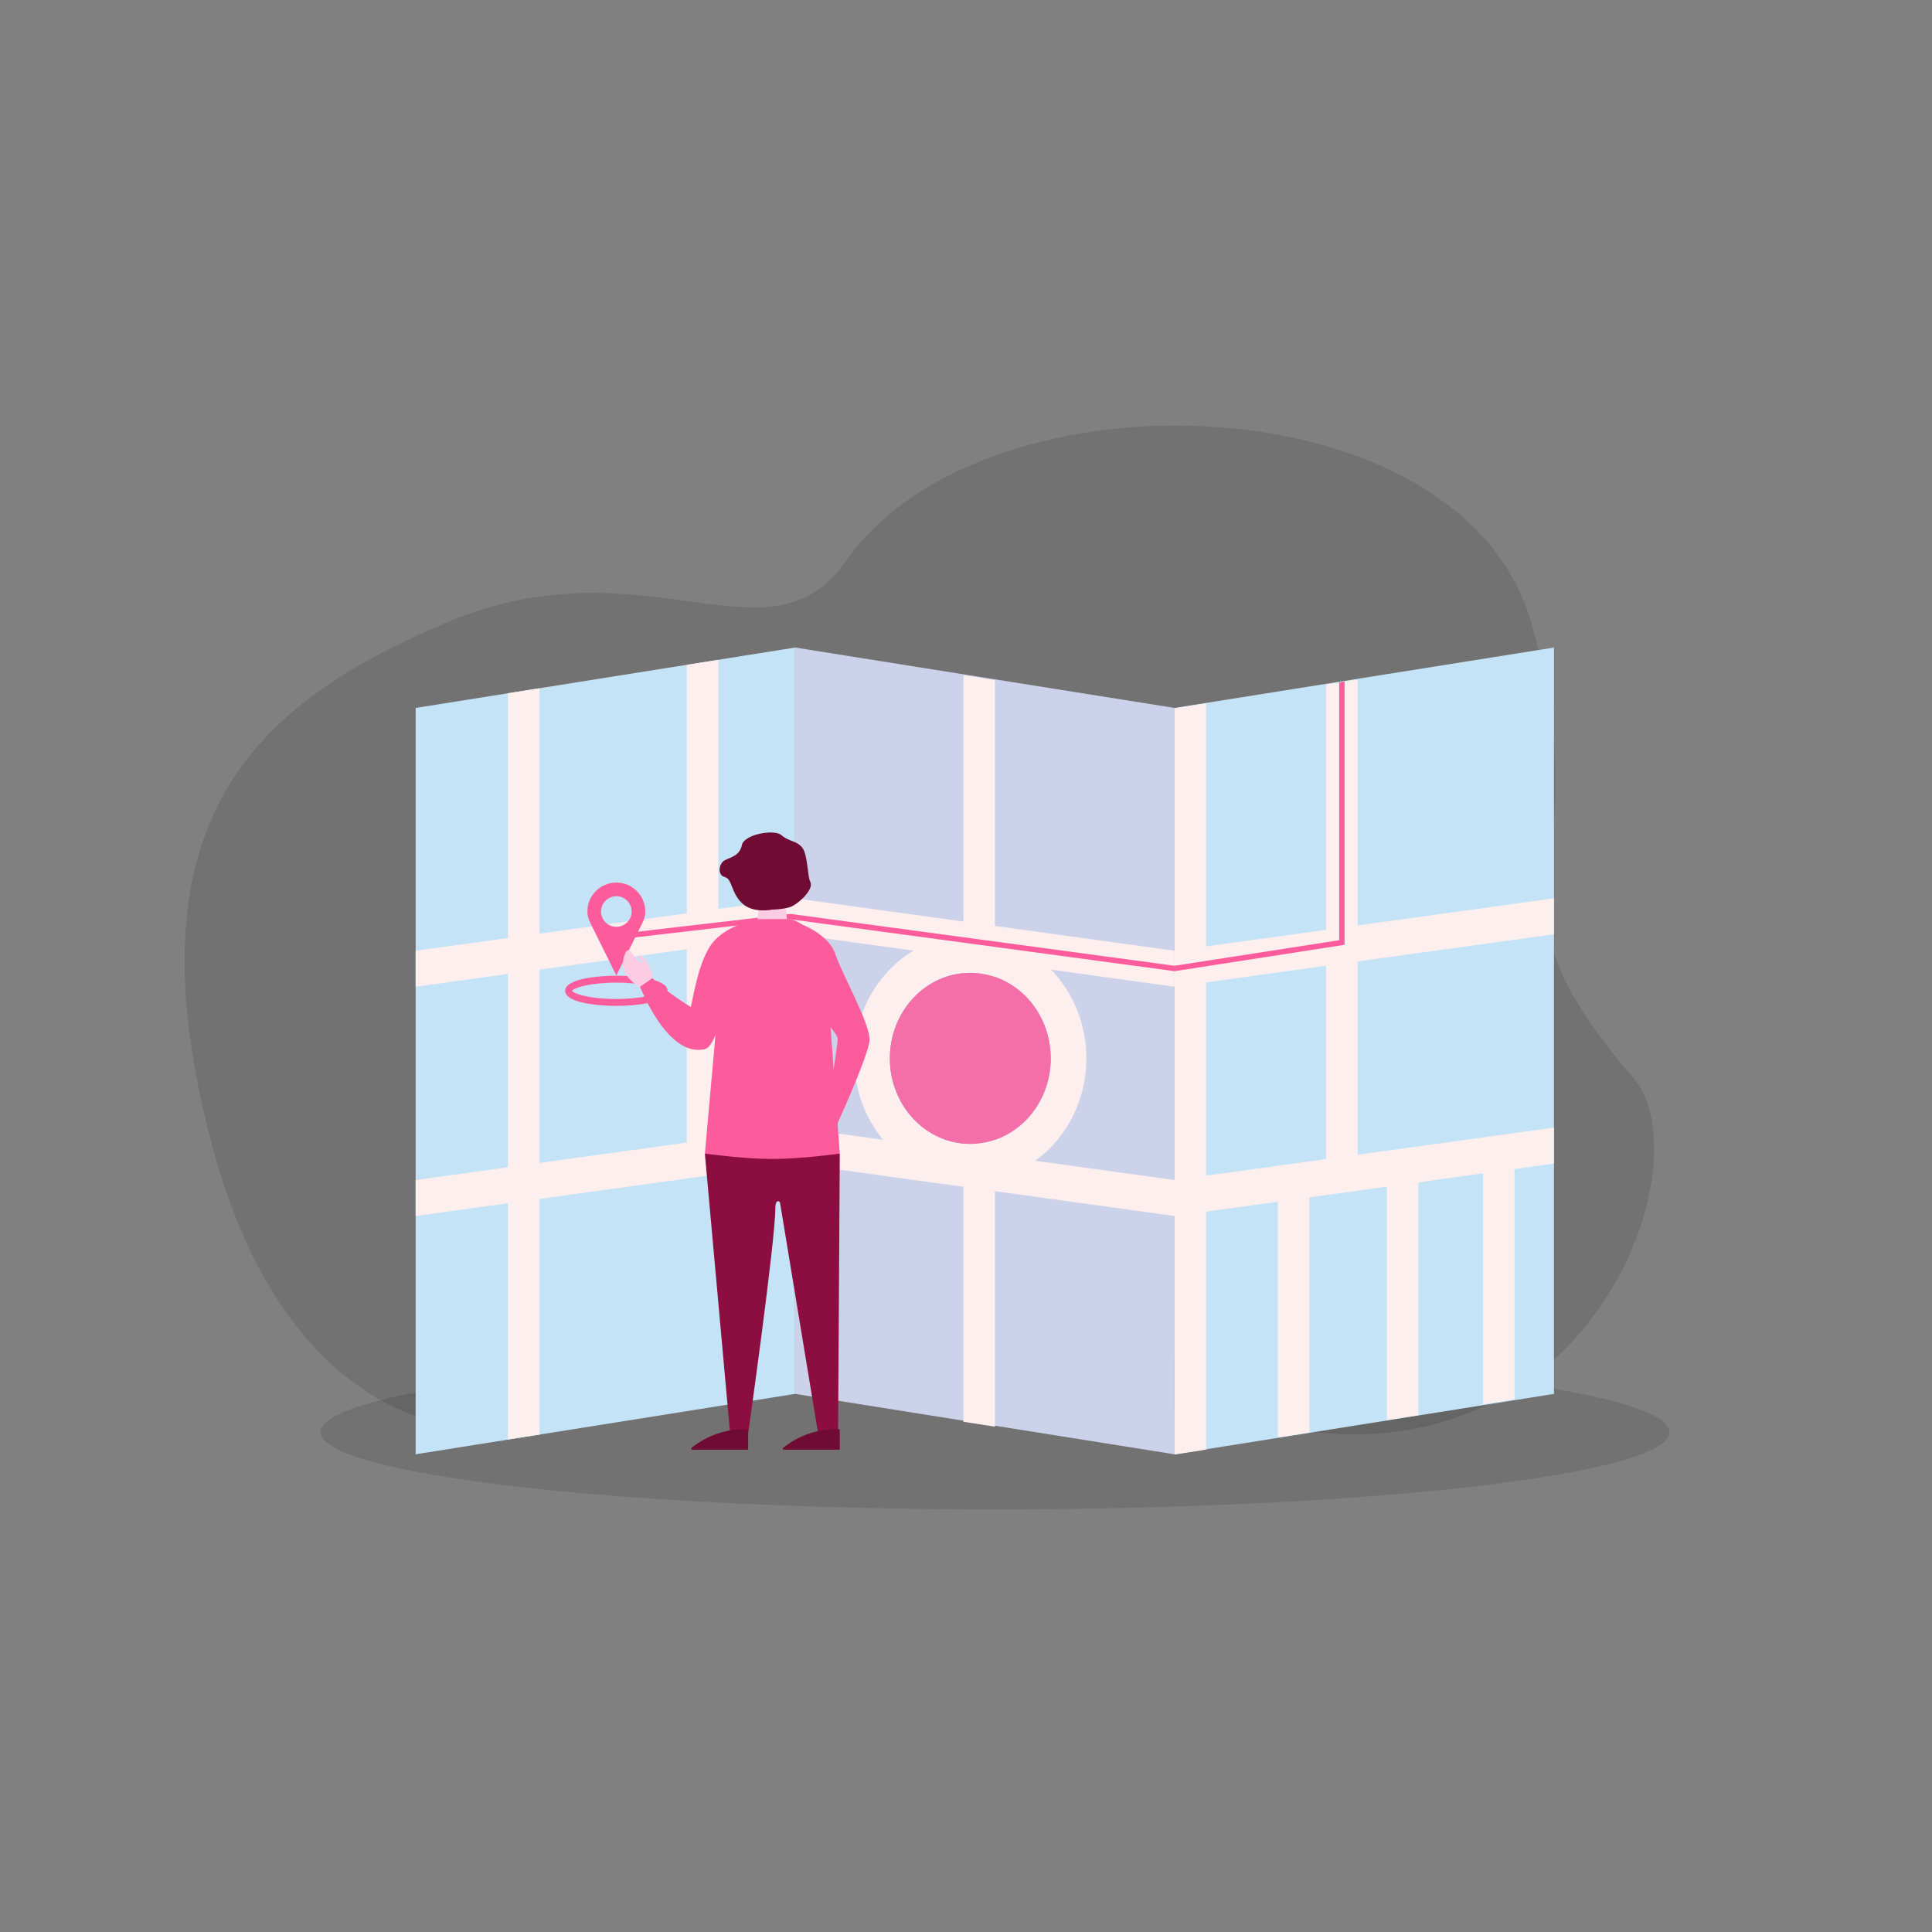 <svg id="SvgjsSvg1033" width="360" height="360" xmlns="http://www.w3.org/2000/svg" version="1.1" xmlns:xlink="http://www.w3.org/1999/xlink" xmlns:svgjs="http://svgjs.com/svgjs"><rect width="100%" height="100%" fill="#808080" stroke="none"/><defs id="SvgjsDefs1034"></defs><g id="SvgjsG1035"><svg xmlns="http://www.w3.org/2000/svg" viewBox="0 0 1920 1080" width="360" height="360"><g fill="#2aa6f4" class="color2A94F4 svgShape"><ellipse cx="988.811" cy="1003.201" opacity=".11" rx="670.294" ry="76.799" fill="#000000" class="color000 svgShape"></ellipse><path d="M549.624 991.251c-30.846 18.884-253.404 49.305-339.234-274.459s44.739-438.226 232.968-517.905c197.934-83.787 320.57 48.544 397.237-61.307 136.92-196.184 615.047-180.46 681.773 63.351 73.569 268.814-65.395 256.158 101.472 451.271 69.805 81.622-41.422 406.801-353.901 345.609s-684.145-28.704-720.315-6.56z" opacity=".11" fill="#000000" class="color000 svgShape"></path></g><path fill="#c5e3f6" d="m790.151 965.229 377.079 60.03V283.553l-377.079-60.03z" class="colorCCE9FF svgShape"></path><path fill="#fc5c9c" d="m790.151 965.229 377.079 60.03V283.553l-377.079-60.03z" opacity=".13" class="colorFFBE55 svgShape"></path><path fill="#c5e3f6" d="m790.151 965.229-377.078 60.03V283.553l377.078-60.03zM1544.308 965.229l-377.078 60.03V283.553l377.078-60.03z" class="colorCCE9FF svgShape"></path><path fill="#fcefee" d="M790.151 508.489 413.073 560.6v-35.762l377.078-52.112zM790.151 736.348 413.073 788.46v-35.763l377.078-52.111zM1544.308 508.489 1167.23 560.6v-35.762l377.078-52.112z" class="colorF7F7F7 svgShape"></path><ellipse cx="964.272" cy="631.796" fill="#8c0e40" rx="79.94" ry="84.996" class="color0E538C svgShape"></ellipse><path fill="#fcefee" d="M1544.308 736.348 1167.23 788.46v-35.763l377.078-52.111zM790.151 508.489 1167.23 560.6v-35.762l-377.079-52.112zM790.151 736.348l377.079 52.112v-35.763l-377.079-52.111zM536.11 1005.672l-31.351 4.852V268.957l31.351-4.991zM713.909 724.813l-31.351 4.851V240.747l31.351-4.991z" class="colorF7F7F7 svgShape"></path><path fill="#fcefee" d="m957.46 992.959 31.351 4.852V255.963l-31.351-4.991zM1198.581 1020.629l-31.351 4.852V283.914l31.351-4.991zM1349.218 747.496l-31.351 4.852V260.252l31.351-4.991zM1505.172 970.731l-31.351 4.852V716.562l31.351-4.991zM1409.599 986.399l-31.351 4.852V732.229l31.351-4.99zM1301.29 1003.683l-31.351 4.852V749.514l31.351-4.991zM871.946 978.342l-31.351-5.082" class="colorF7F7F7 svgShape"></path><path fill="#fcefee" d="M964.272 509.141c-63.711 0-115.359 54.914-115.359 122.655S900.561 754.45 964.272 754.45s115.359-54.914 115.359-122.655-51.648-122.654-115.359-122.654zm0 207.65c-44.149 0-79.94-38.054-79.94-84.996s35.79-84.996 79.94-84.996 79.94 38.054 79.94 84.996-35.79 84.996-79.94 84.996z" class="colorF7F7F7 svgShape"></path><ellipse cx="964.272" cy="631.796" fill="#c5e3f6" rx="79.94" ry="84.996" class="colorCCE9FF svgShape"></ellipse><ellipse cx="964.272" cy="631.796" fill="#fc5c9c" opacity=".86" rx="79.94" ry="84.996" class="colorFFBE55 svgShape"></ellipse><path fill="#fc5c9c" d="m1167.255 545.147-.383-.052-381.52-51.515-177.071 20.67-.619-5.3L785.4 488.202l381.803 51.553 163.671-25.378V258.181l5.336-.849V518.95zM612.521 579.656c-18.891 0-50.862-3.159-50.862-14.997 0-11.839 31.971-14.998 50.862-14.998 18.891 0 50.862 3.159 50.862 14.998 0 11.838-31.971 14.997-50.862 14.997zm-43.955-14.997c1.55 2.917 17.553 8.134 43.955 8.134 26.402 0 42.405-5.217 43.955-8.134-1.55-2.917-17.553-8.134-43.955-8.134-26.403 0-42.406 5.217-43.955 8.134z" class="colorFFBE55 svgShape"></path><path fill="#fc5c9c" d="M641.292 485.859c0-15.89-12.881-28.771-28.771-28.771s-28.771 12.881-28.771 28.771v.078c.011 3.72.992 7.373 2.642 10.707l26.129 52.801 26.129-52.801c1.65-3.334 2.631-6.987 2.642-10.707v-.078zm-28.771 15.201c-8.395 0-15.201-6.806-15.201-15.201s6.806-15.201 15.201-15.201 15.201 6.806 15.201 15.201-6.806 15.201-15.201 15.201z" class="colorFFBE55 svgShape"></path><path fill="#fccde2" d="M627.917 555.064s-14.176-10.302-6.637-27.547c4.309-9.856 8.324 5.811 15.735 8.844 0 0 2.858 1.911.662-1.168s-3.991-3.29-3.762-4.565.755-1.473 2.745-.544c2.974 1.388 3.717 2.059 5.824 5.534 2.107 3.475 9.712 14.648 4.15 18.594s-8.838 11.695-18.717.852zM783.284 505.196h-31.513l3.703-35.452h24.107z" class="colorFCD2B1 svgShape"></path><circle cx="767.527" cy="449.906" r="34.034" fill="#faafd1" class="colorFAB9AF svgShape"></circle><path fill="#8c0e40" d="m700.484 726.416 24.963 276.682h18.277s26.786-189.61 26.786-222.48c0-8.824 4.333-7.57 4.727-5.042.414 2.66 37.5 227.207 37.5 227.207l20.168-.63 1.665-275.737s-25.185-1.334-61.969-1.334-72.117 1.334-72.117 1.334z" class="color0E538C svgShape"></path><path fill="#fc5c9c" d="M754.185 493.54s-35.818 4.566-49.999 29.146c-14.181 24.58-17.374 66.697-21.628 72.37-4.254 5.672 11.593 38.641 22.832 23.901 11.238-14.741 17.704-55.619 20.54-62.236 2.836-6.619 28.255-63.181 28.255-63.181zM795.108 498.013s28.289 9.897 34.945 29.928c6.656 20.031 35.097 69.977 34.071 85.89-1.026 15.913-35.619 91.004-35.619 91.004l-9.429-4.711s13.476-79.255 13.37-87.63c-.106-8.375-30.712-30.145-23.689-57.633.423-1.651-41.914-35.319-13.649-56.848z" class="colorFFBE55 svgShape"></path><path fill="#700b33" d="M767.527 483.94s-19.223 4.24-30.252-6.475c-11.03-10.714-9.454-23.95-17.017-25.841-7.563-1.891-5.987-13.551 0-16.702s14.811-4.412 17.017-15.126c2.206-10.714 32.406-16.072 39.365-9.769 6.959 6.303 15.467 5.357 20.824 12.605 5.357 7.248 4.829 27.936 7.878 34.034 3.782 7.563-13.163 22.766-20.726 24.972s-17.089 2.302-17.089 2.302z" class="color0B4870 svgShape"></path><path fill="#fc5c9c" d="M834.571 726.416s-38.058 5.336-67.043 5.336-67.043-5.336-67.043-5.336l16.798-187.366c1.413-18.362 20.957-45.671 39.373-45.671h25.394c18.669 0 37.85 27.687 38.936 46.324l13.585 186.713z" class="colorFFBE55 svgShape"></path><path fill="#700b33" d="M742.478 1020.742h-54.524c-.999 0-1.443-1.256-.665-1.884a83.637 83.637 0 0 1 52.527-18.552h2.662c.585 0 1.059.474 1.059 1.059v18.317c0 .586-.474 1.06-1.059 1.06zM833.511 1020.742h-54.524c-.999 0-1.443-1.256-.665-1.884a83.637 83.637 0 0 1 52.527-18.552h2.662c.585 0 1.059.474 1.059 1.059v18.317a1.058 1.058 0 0 1-1.059 1.06z" class="color0B4870 svgShape"></path><path fill="#fc5c9c" d="M636.054 560.6s27.329 71.195 64.429 61.941l-7.128-37.481s-34.968-21.168-44.959-32.975l-12.342 8.515z" class="colorFFBE55 svgShape"></path></svg></g></svg>